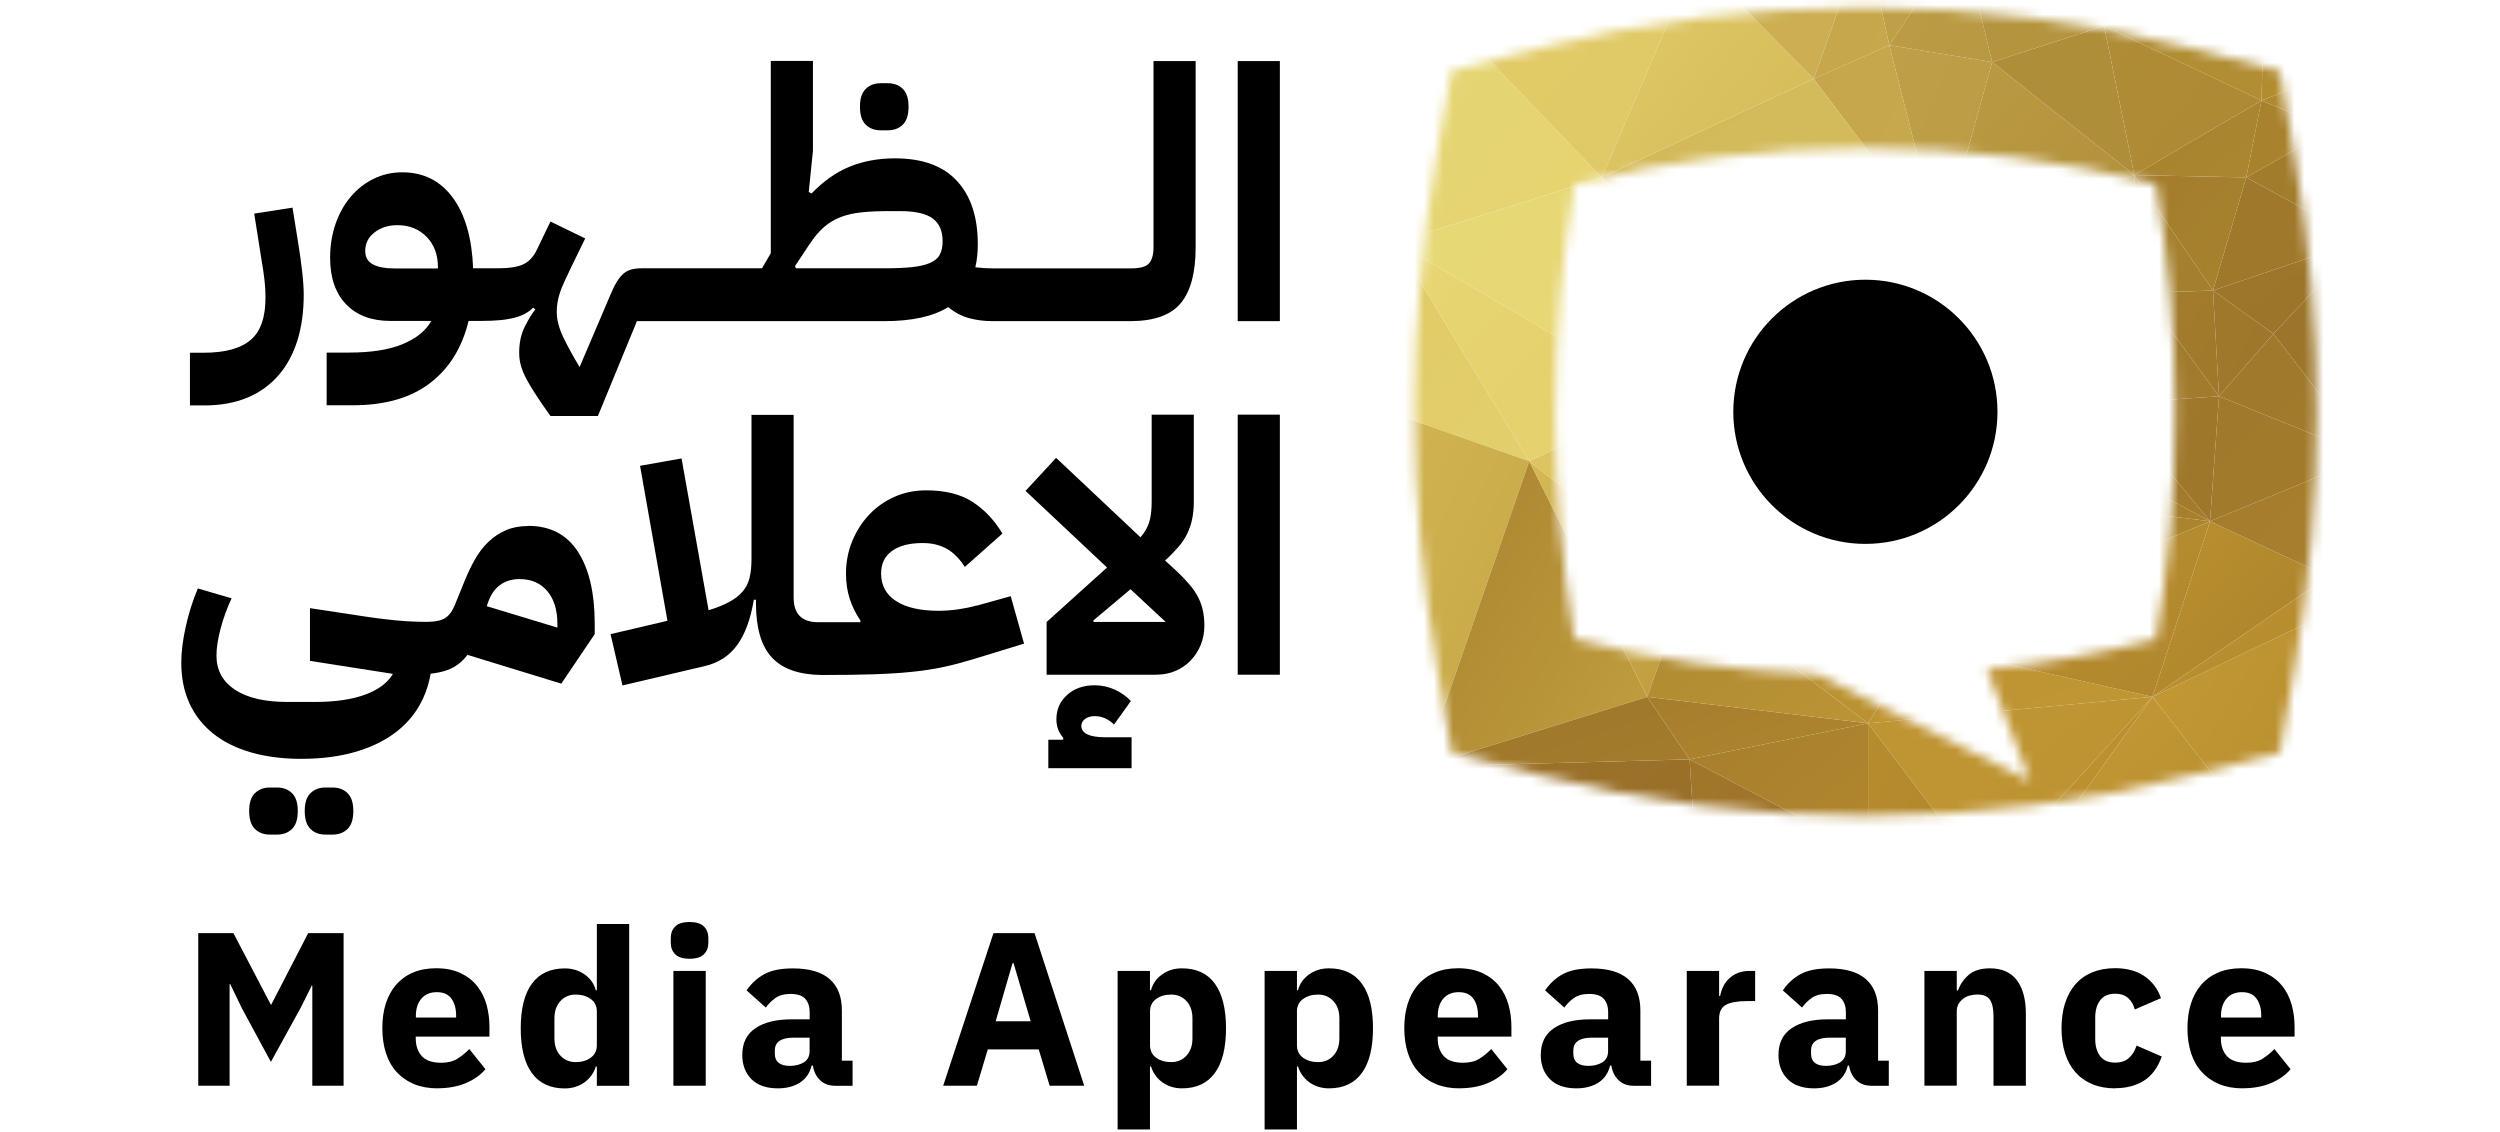 <svg width="190" height="86" viewBox="0 0 221 117" fill="none" xmlns="http://www.w3.org/2000/svg">
<path d="M6.807 41.127C8.09 40.591 9.168 39.821 10.041 38.816C10.914 37.811 11.567 36.608 12.007 35.2C12.44 33.792 12.66 32.222 12.66 30.476C12.66 29.846 12.608 29.039 12.498 28.063C12.388 27.08 12.234 26.009 12.044 24.851L11.501 21.469L7.54 22.085L8.303 26.919C8.428 27.623 8.523 28.283 8.596 28.899C8.67 29.515 8.706 30.102 8.706 30.66C8.728 32.743 8.229 34.232 7.195 35.127C6.168 36.022 4.547 36.469 2.347 36.469H0.895V41.919H2.384C4.056 41.919 5.53 41.655 6.814 41.119L6.807 41.127Z" fill="black"/>
<path d="M49.539 33.205H72.681C75.541 33.205 77.742 32.721 79.297 31.753C79.971 32.31 80.698 32.691 81.46 32.897C82.223 33.102 83.03 33.205 83.874 33.205H98.228C100.648 33.183 102.365 32.552 103.369 31.312C104.374 30.08 104.88 28.166 104.88 25.569V6.315H100.523V25.569C100.523 26.317 100.369 26.875 100.069 27.22C99.768 27.572 99.152 27.748 98.235 27.748H83.881C83.301 27.748 82.707 27.711 82.099 27.638C82.267 26.963 82.355 26.163 82.355 25.239C82.355 22.452 81.644 20.281 80.213 18.719C78.783 17.156 76.641 16.372 73.781 16.372C72.087 16.372 70.531 16.657 69.13 17.222C67.722 17.794 66.402 18.719 65.17 20.002L64.876 19.855L65.309 15.601V6.301H60.952V26.178L60.043 27.74H47.617C47.207 27.74 46.84 27.784 46.525 27.865C46.209 27.953 45.931 28.1 45.688 28.32C45.446 28.54 45.219 28.826 44.999 29.193C44.779 29.559 44.566 30.007 44.346 30.535L41.185 37.95C40.481 36.784 39.916 35.743 39.476 34.826C39.043 33.902 38.823 33.058 38.823 32.281C38.823 31.914 38.845 31.584 38.897 31.283C38.948 30.982 39.021 30.66 39.131 30.322C39.241 29.985 39.388 29.604 39.586 29.178C39.777 28.753 40.019 28.239 40.312 27.63L41.764 24.652L38.17 22.907L36.755 25.848C36.417 26.552 35.955 27.044 35.376 27.322C34.796 27.601 33.923 27.74 32.757 27.74H30.175C30.051 24.616 29.354 22.181 28.07 20.435C26.787 18.689 25.041 17.816 22.841 17.816C21.777 17.816 20.787 18.044 19.877 18.491C18.968 18.939 18.183 19.555 17.515 20.347C16.848 21.132 16.327 22.071 15.953 23.142C15.579 24.22 15.388 25.386 15.388 26.648C15.388 28.709 15.938 30.315 17.039 31.459C18.139 32.611 19.672 33.183 21.638 33.183H25.855C25.276 34.202 24.285 35.002 22.892 35.581C21.498 36.161 19.65 36.454 17.354 36.454H15.029V41.904H17.721C21.036 41.904 23.699 41.148 25.694 39.63C27.689 38.119 29.031 35.963 29.706 33.183H30.938C31.76 33.183 32.464 33.154 33.043 33.095C33.623 33.036 34.129 32.941 34.554 32.823C34.98 32.706 35.332 32.559 35.625 32.391C35.919 32.222 36.168 32.024 36.388 31.811L36.608 31.995C36.271 32.405 35.904 32.999 35.515 33.777C35.126 34.554 34.936 35.449 34.936 36.469C34.936 36.953 35.002 37.422 35.134 37.87C35.266 38.317 35.471 38.794 35.75 39.307C36.029 39.813 36.366 40.371 36.769 40.98C37.165 41.581 37.635 42.263 38.17 43.011H43.077L47.111 33.205H49.547H49.539ZM65.016 25.173C65.478 24.469 65.962 23.904 66.468 23.464C66.974 23.032 67.546 22.687 68.177 22.445C68.808 22.203 69.534 22.041 70.355 21.953C71.177 21.865 72.138 21.829 73.223 21.829H74.316C75.893 21.829 77.015 22.085 77.698 22.591C78.372 23.098 78.717 23.875 78.717 24.916C78.717 25.496 78.622 25.973 78.424 26.332C78.233 26.699 77.896 26.978 77.426 27.183C76.957 27.388 76.333 27.535 75.57 27.616C74.808 27.704 73.847 27.74 72.681 27.74H63.563L63.453 27.52L65.016 25.159V25.173ZM26.537 27.755H21.997C21.073 27.755 20.347 27.616 19.819 27.337C19.283 27.058 19.019 26.589 19.019 25.936C19.019 25.159 19.342 24.528 19.98 24.029C20.618 23.53 21.418 23.281 22.357 23.281C23.567 23.281 24.564 23.684 25.356 24.476C26.141 25.276 26.537 26.332 26.537 27.638V27.748V27.755Z" fill="black"/>
<path d="M72.321 13.474H73.047C73.678 13.474 74.192 13.284 74.595 12.895C74.991 12.506 75.197 11.89 75.197 11.039C75.197 10.188 74.998 9.572 74.595 9.183C74.192 8.795 73.678 8.604 73.047 8.604H72.321C71.69 8.604 71.177 8.795 70.774 9.183C70.377 9.572 70.172 10.188 70.172 11.039C70.172 11.89 70.37 12.506 70.774 12.895C71.17 13.284 71.69 13.474 72.321 13.474Z" fill="black"/>
<path d="M113.587 6.315H109.23V33.205H113.587V6.315Z" fill="black"/>
<path d="M9.895 81.424H9.168C8.538 81.424 8.024 81.615 7.621 82.003C7.217 82.392 7.019 83.008 7.019 83.859C7.019 84.71 7.217 85.326 7.621 85.715C8.017 86.103 8.538 86.294 9.168 86.294H9.895C10.525 86.294 11.039 86.103 11.442 85.715C11.846 85.326 12.044 84.71 12.044 83.859C12.044 83.008 11.846 82.392 11.442 82.003C11.046 81.615 10.525 81.424 9.895 81.424Z" fill="black"/>
<path d="M15.638 81.424H14.912C14.281 81.424 13.767 81.615 13.364 82.003C12.961 82.392 12.763 83.008 12.763 83.859C12.763 84.71 12.961 85.326 13.364 85.715C13.76 86.103 14.281 86.294 14.912 86.294H15.638C16.269 86.294 16.782 86.103 17.186 85.715C17.589 85.326 17.787 84.71 17.787 83.859C17.787 83.008 17.589 82.392 17.186 82.003C16.789 81.615 16.269 81.424 15.638 81.424Z" fill="black"/>
<path d="M35.874 54.388C35.002 54.388 34.231 54.534 33.564 54.821C32.897 55.114 32.295 55.51 31.767 56.016C31.232 56.522 30.777 57.116 30.388 57.798C29.999 58.473 29.647 59.207 29.332 59.977L28.312 62.485C28.048 63.16 27.704 63.637 27.293 63.901C26.882 64.165 26.229 64.297 25.334 64.297C24.85 64.297 24.344 64.282 23.823 64.26C23.303 64.238 22.731 64.194 22.114 64.136C21.498 64.077 20.823 63.996 20.097 63.901C19.371 63.806 18.55 63.681 17.625 63.534L13.305 62.881V68.331L21.88 69.674C21.344 70.59 20.398 71.309 19.026 71.815C17.655 72.321 15.931 72.578 13.848 72.578H10.944C8.64 72.578 6.851 72.16 5.567 71.324C4.284 70.488 3.638 69.307 3.638 67.781C3.638 67.004 3.777 66.087 4.056 65.023C4.335 63.96 4.716 62.903 5.2 61.862L1.709 60.842C1.174 62.126 0.755 63.453 0.455 64.818C0.154 66.189 0 67.414 0 68.507C0 70.084 0.279 71.478 0.836 72.703C1.394 73.928 2.208 74.969 3.271 75.827C4.335 76.686 5.64 77.338 7.181 77.786C8.721 78.233 10.459 78.461 12.396 78.461C14.53 78.461 16.43 78.211 18.102 77.712C19.775 77.214 21.19 76.502 22.357 75.571C23.523 74.639 24.41 73.502 25.026 72.153C25.378 71.382 25.628 70.546 25.782 69.659C26.435 69.585 27.014 69.461 27.498 69.285C28.334 68.984 29.031 68.456 29.589 67.708L39.293 70.686L42.747 65.566V64.51C42.747 61.334 42.175 58.855 41.024 57.065C39.872 55.275 38.156 54.373 35.882 54.373L35.874 54.388ZM38.889 64.891L31.584 62.676L31.657 62.456C31.95 61.561 32.376 60.908 32.948 60.49C33.52 60.08 34.188 59.874 34.965 59.874C36.175 59.874 37.136 60.285 37.833 61.106C38.537 61.928 38.889 63.065 38.889 64.524V64.891Z" fill="black"/>
<path d="M82.238 62.603C81.659 62.772 81.013 62.904 80.309 63.007C79.605 63.102 78.937 63.153 78.314 63.153C76.421 63.153 74.962 62.823 73.92 62.156C72.879 61.488 72.358 60.542 72.358 59.303C72.358 58.283 72.732 57.505 73.487 56.963C74.236 56.42 75.292 56.148 76.649 56.148C77.617 56.148 78.453 56.347 79.157 56.75C79.862 57.146 80.478 57.777 81.013 58.62L84.9 55.166C84.079 53.787 83.045 52.694 81.812 51.894C80.58 51.095 78.981 50.699 77.016 50.699C75.827 50.699 74.734 50.926 73.73 51.374C72.725 51.821 71.852 52.437 71.111 53.229C70.37 54.014 69.791 54.931 69.365 55.972C68.94 57.014 68.727 58.129 68.727 59.317C68.727 60.241 68.852 61.099 69.109 61.899C69.365 62.699 69.732 63.447 70.216 64.151V64.334H65.859C64.165 64.334 63.314 63.483 63.314 61.789V42.895H58.957V57.828C58.957 58.554 58.891 59.193 58.759 59.735C58.627 60.278 58.392 60.755 58.048 61.151C57.71 61.554 57.256 61.906 56.684 62.222C56.111 62.537 55.392 62.831 54.52 63.095L51.725 47.398L47.434 48.161L50.266 64.188L44.383 65.566L45.615 70.87L54.116 68.874C55.547 68.537 56.669 67.811 57.476 66.696C58.29 65.581 58.862 64.019 59.199 62.009H59.419V62.376C59.419 64.921 59.962 66.784 61.055 67.972C62.148 69.16 63.864 69.762 66.211 69.791C68.294 69.791 70.084 69.769 71.588 69.718C73.091 69.667 74.419 69.586 75.585 69.461C76.751 69.344 77.815 69.175 78.783 68.97C79.751 68.764 80.756 68.5 81.798 68.185L87.138 66.549L85.759 61.642L82.238 62.625V62.603Z" fill="black"/>
<path d="M105.166 61.803C104.946 61.37 104.66 60.93 104.293 60.498C103.927 60.065 103.494 59.603 102.988 59.119L101.719 57.952C102.254 57.468 102.709 56.999 103.098 56.551C103.487 56.104 103.795 55.635 104.022 55.151C104.249 54.666 104.426 54.16 104.528 53.625C104.638 53.09 104.69 52.51 104.69 51.879V42.872H100.333V51.879C100.333 52.774 100.245 53.493 100.061 54.043C99.878 54.586 99.585 55.092 99.174 55.554L90.453 47.339L87.291 50.757L95.719 58.679L89.47 64.312V69.761H100.773C101.499 69.761 102.166 69.637 102.768 69.38C103.377 69.123 103.897 68.771 104.345 68.309C104.792 67.847 105.144 67.312 105.401 66.695C105.658 66.079 105.782 65.405 105.782 64.678C105.782 64.143 105.731 63.644 105.636 63.167C105.54 62.698 105.379 62.243 105.166 61.803ZM94.333 64.304L94.296 64.158L98.147 60.923L101.778 64.304H94.333Z" fill="black"/>
<path d="M93.064 75.028C93.064 74.764 93.189 74.529 93.445 74.338C93.702 74.148 94.032 74.045 94.443 74.045C95.191 74.045 95.859 74.338 96.438 74.918L98.184 72.483C97.7 71.977 97.127 71.573 96.475 71.287C95.822 70.994 95.14 70.855 94.443 70.855C93.277 70.855 92.331 71.185 91.59 71.852C90.849 72.519 90.482 73.363 90.482 74.375C90.482 75.123 90.724 75.769 91.208 76.304L91.172 76.488H89.646V79.429H98.257V76.231H95.565C93.893 76.231 93.057 75.828 93.057 75.035L93.064 75.028Z" fill="black"/>
<path d="M113.587 42.872H109.23V69.761H113.587V42.872Z" fill="black"/>
<mask id="mask0_2013_6" style="mask-type:luminance" maskUnits="userSpaceOnUse" x="127" y="0" width="94" height="85">
<path d="M127.552 42.579C127.552 51.366 128.293 60.124 129.753 68.552L131.359 77.815L140.476 80.162C151.28 82.95 162.62 84.351 174.172 84.351C185.725 84.351 197.064 82.928 207.868 80.162L216.986 77.815L218.592 68.552C220.044 60.124 220.792 51.366 220.792 42.579C220.792 33.792 220.051 25.034 218.592 16.606L216.986 7.342L207.868 4.995C197.006 2.208 185.695 0.778 174.143 0.778C162.591 0.778 151.251 2.201 140.447 4.966L131.33 7.313L129.723 16.577C128.271 25.005 127.523 33.763 127.523 42.55L127.552 42.579ZM142.097 42.579C142.097 34.591 142.75 26.699 144.085 19.064C153.701 16.57 163.794 15.323 174.128 15.323C184.463 15.323 194.556 16.57 204.172 19.064C205.477 26.692 206.159 34.591 206.159 42.579C206.159 50.566 205.507 58.459 204.172 66.094C198.502 67.547 192.656 68.588 186.685 69.182L191.167 80.757L169.17 69.71C160.559 69.38 152.131 68.17 144.056 66.058C142.75 58.429 142.068 50.53 142.068 42.542L142.097 42.572V42.579Z" fill="white"/>
</mask>
<g mask="url(#mask0_2013_6)">
<path d="M203.812 72.05L219.457 92.184L227.276 60.857L203.812 72.05Z" fill="url(#paint0_linear_2013_6)"/>
<path d="M174.407 74.786L186.612 90.945L203.812 72.05L174.407 74.786Z" fill="url(#paint1_linear_2013_6)"/>
<path d="M186.612 90.945L189.737 91.686L203.812 72.05L186.612 90.945Z" fill="url(#paint2_linear_2013_6)"/>
<path d="M189.737 91.686L219.457 92.184L203.812 72.05L189.737 91.686Z" fill="url(#paint3_linear_2013_6)"/>
<path d="M155.953 78.512L174.407 88.209V74.786L155.953 78.512Z" fill="url(#paint4_linear_2013_6)"/>
<path d="M174.407 88.209L186.612 90.945L174.407 74.786V88.209Z" fill="url(#paint5_linear_2013_6)"/>
<path d="M125.609 25.064L115.288 39.234L139.376 47.684L125.609 25.064Z" fill="url(#paint6_linear_2013_6)"/>
<path d="M219.457 92.184L248.775 74.06V72.174L227.276 60.857L219.457 92.184Z" fill="url(#paint7_linear_2013_6)"/>
<path d="M219.457 92.184L239.936 96.835H248.775V74.06L219.457 92.184Z" fill="url(#paint8_linear_2013_6)"/>
<path d="M155.953 78.512L157.089 96.835H160.192L174.407 88.209L155.953 78.512Z" fill="url(#paint9_linear_2013_6)"/>
<path d="M128.425 79.26L154.515 96.835H157.089L155.953 78.512L128.425 79.26Z" fill="url(#paint10_linear_2013_6)"/>
<path d="M96.915 47.838V77.045L128.425 79.26L96.915 47.838Z" fill="url(#paint11_linear_2013_6)"/>
<path d="M115.288 39.234L96.915 45.616V47.838L128.425 79.26L115.288 39.234Z" fill="url(#paint12_linear_2013_6)"/>
<path d="M96.915 77.045V87.358L128.425 79.26L96.915 77.045Z" fill="url(#paint13_linear_2013_6)"/>
<path d="M96.915 87.358V87.651L116.176 96.835H118.985L128.425 79.26L96.915 87.358Z" fill="url(#paint14_linear_2013_6)"/>
<path d="M115.288 39.234L128.425 79.26L139.376 47.684L115.288 39.234Z" fill="url(#paint15_linear_2013_6)"/>
<path d="M118.985 96.835H154.515L128.425 79.26L118.985 96.835Z" fill="url(#paint16_linear_2013_6)"/>
<path d="M213.509 -6.264L205.067 -10.239L198.81 2.685L213.509 -6.264Z" fill="url(#paint17_linear_2013_6)"/>
<path d="M215.387 -0.792L213.509 -6.264L198.81 2.685L215.387 -0.792Z" fill="url(#paint18_linear_2013_6)"/>
<path d="M215.079 10.394L215.387 -0.792L198.81 2.685L215.079 10.394Z" fill="url(#paint19_linear_2013_6)"/>
<path d="M215.079 10.394L231.032 4.181L215.387 -0.792L215.079 10.394Z" fill="url(#paint20_linear_2013_6)"/>
<path d="M231.032 4.181L232.902 -4.525L215.387 -0.792L231.032 4.181Z" fill="url(#paint21_linear_2013_6)"/>
<path d="M222.267 13.379L215.078 10.394L213.509 18.345L222.267 13.379Z" fill="url(#paint22_linear_2013_6)"/>
<path d="M222.267 13.379L231.032 4.181L215.079 10.394L222.267 13.379Z" fill="url(#paint23_linear_2013_6)"/>
<path d="M201.935 18.102L215.079 10.393L198.81 2.685L201.935 18.102Z" fill="url(#paint24_linear_2013_6)"/>
<path d="M213.509 18.345L201.935 18.102L210.069 30.036L213.509 18.345Z" fill="url(#paint25_linear_2013_6)"/>
<path d="M213.509 18.345L215.079 10.394L201.935 18.102L213.509 18.345Z" fill="url(#paint26_linear_2013_6)"/>
<path d="M201.934 18.102L181.918 25.555L202.873 30.278L201.934 18.102Z" fill="url(#paint27_linear_2013_6)"/>
<path d="M210.069 30.036L201.935 18.102L202.873 30.278L210.069 30.036Z" fill="url(#paint28_linear_2013_6)"/>
<path d="M209.761 53.897L203.812 72.05L221.958 59.618L209.761 53.897Z" fill="url(#paint29_linear_2013_6)"/>
<path d="M203.812 72.05L227.276 60.857L221.958 59.618L203.812 72.05Z" fill="url(#paint30_linear_2013_6)"/>
<path d="M221.959 59.618L226.022 47.185L209.761 53.896L221.959 59.618Z" fill="url(#paint31_linear_2013_6)"/>
<path d="M210.069 30.036L225.399 24.814L213.509 18.345L210.069 30.036Z" fill="url(#paint32_linear_2013_6)"/>
<path d="M225.399 24.814L222.267 13.379L213.509 18.345L225.399 24.814Z" fill="url(#paint33_linear_2013_6)"/>
<path d="M216.325 34.511L225.399 24.814L210.069 30.036L216.325 34.511Z" fill="url(#paint34_linear_2013_6)"/>
<path d="M216.325 34.511L226.022 47.185L225.399 24.814L216.325 34.511Z" fill="url(#paint35_linear_2013_6)"/>
<path d="M199.749 41.721L210.692 40.972L202.873 30.278L199.749 41.721Z" fill="url(#paint36_linear_2013_6)"/>
<path d="M209.761 53.897L210.692 40.973L199.749 41.721L209.761 53.897Z" fill="url(#paint37_linear_2013_6)"/>
<path d="M202.873 30.278L210.692 40.972L210.069 30.036L202.873 30.278Z" fill="url(#paint38_linear_2013_6)"/>
<path d="M209.761 53.897L226.022 47.185L210.692 40.973L209.761 53.897Z" fill="url(#paint39_linear_2013_6)"/>
<path d="M210.692 40.972L216.325 34.51L210.069 30.036L210.692 40.972Z" fill="url(#paint40_linear_2013_6)"/>
<path d="M210.692 40.973L226.022 47.185L216.326 34.511L210.692 40.973Z" fill="url(#paint41_linear_2013_6)"/>
<path d="M188.482 42.462L209.761 53.897L199.749 41.721L188.482 42.462Z" fill="url(#paint42_linear_2013_6)"/>
<path d="M179.417 50.17L209.761 53.896L188.482 42.461L179.417 50.17Z" fill="url(#paint43_linear_2013_6)"/>
<path d="M188.483 42.462L175.346 38.985L179.417 50.17L188.483 42.462Z" fill="url(#paint44_linear_2013_6)"/>
<path d="M181.918 25.555L175.346 38.985L188.483 34.511L181.918 25.555Z" fill="url(#paint45_linear_2013_6)"/>
<path d="M188.483 34.511L175.346 38.985L188.483 42.462V34.511Z" fill="url(#paint46_linear_2013_6)"/>
<path d="M202.873 30.278L181.918 25.555L188.482 34.511L202.873 30.278Z" fill="url(#paint47_linear_2013_6)"/>
<path d="M188.482 42.462L199.749 41.721L188.482 34.511V42.462Z" fill="url(#paint48_linear_2013_6)"/>
<path d="M199.749 41.721L202.873 30.278L188.482 34.511L199.749 41.721Z" fill="url(#paint49_linear_2013_6)"/>
<path d="M187.235 6.418L181.918 25.555L201.934 18.103L187.235 6.418Z" fill="url(#paint50_linear_2013_6)"/>
<path d="M198.81 2.685L187.236 6.418L201.935 18.102L198.81 2.685Z" fill="url(#paint51_linear_2013_6)"/>
<path d="M176.6 4.672L181.918 25.555L187.236 6.418L176.6 4.672Z" fill="url(#paint52_linear_2013_6)"/>
<path d="M184.104 -6.513L174.099 -6.762L176.6 4.673L184.104 -6.513Z" fill="url(#paint53_linear_2013_6)"/>
<path d="M187.236 6.418L184.104 -6.513L176.6 4.672L187.236 6.418Z" fill="url(#paint54_linear_2013_6)"/>
<path d="M198.81 2.685L184.104 -6.513L187.236 6.418L198.81 2.685Z" fill="url(#paint55_linear_2013_6)"/>
<path d="M205.066 -10.239L184.104 -6.513L198.81 2.685L205.066 -10.239Z" fill="url(#paint56_linear_2013_6)"/>
<path d="M174.099 -6.762L168.781 8.157L176.6 4.673L174.099 -6.762Z" fill="url(#paint57_linear_2013_6)"/>
<path d="M176.6 4.672L168.781 8.156L181.918 25.555L176.6 4.672Z" fill="url(#paint58_linear_2013_6)"/>
<path d="M168.781 8.157L146.879 18.345L181.918 25.555L168.781 8.157Z" fill="url(#paint59_linear_2013_6)"/>
<path d="M181.918 25.555L146.879 18.345L175.346 38.985L181.918 25.555Z" fill="url(#paint60_linear_2013_6)"/>
<path d="M132.804 3.682L125.608 25.063L146.879 18.344L132.804 3.682Z" fill="url(#paint61_linear_2013_6)"/>
<path d="M128.425 -5.765L119.975 6.91L132.804 3.683L128.425 -5.765Z" fill="url(#paint62_linear_2013_6)"/>
<path d="M132.804 3.682L119.975 6.909L125.609 25.063L132.804 3.682Z" fill="url(#paint63_linear_2013_6)"/>
<path d="M116.535 -15.212L119.975 6.91L128.425 -5.765L116.535 -15.212Z" fill="url(#paint64_linear_2013_6)"/>
<path d="M175.346 38.985L146.879 18.345L153.136 41.222L175.346 38.985Z" fill="url(#paint65_linear_2013_6)"/>
<path d="M175.346 38.985L153.136 41.222L179.417 50.17L175.346 38.985Z" fill="url(#paint66_linear_2013_6)"/>
<path d="M125.608 25.064L139.376 47.684L153.136 41.222L125.608 25.064Z" fill="url(#paint67_linear_2013_6)"/>
<path d="M146.879 18.345L125.608 25.063L153.136 41.222L146.879 18.345Z" fill="url(#paint68_linear_2013_6)"/>
<path d="M139.376 47.684L128.425 79.26L151.574 72.05L139.376 47.684Z" fill="url(#paint69_linear_2013_6)"/>
<path d="M128.425 79.26L155.953 78.512L151.574 72.05L128.425 79.26Z" fill="url(#paint70_linear_2013_6)"/>
<path d="M151.574 72.05L155.953 78.512L174.407 74.786L151.574 72.05Z" fill="url(#paint71_linear_2013_6)"/>
<path d="M139.376 47.684L151.574 72.05L155.637 60.615L139.376 47.684Z" fill="url(#paint72_linear_2013_6)"/>
<path d="M153.136 41.222L139.376 47.684L155.637 60.615L153.136 41.222Z" fill="url(#paint73_linear_2013_6)"/>
<path d="M151.574 72.05L174.407 74.786L155.637 60.615L151.574 72.05Z" fill="url(#paint74_linear_2013_6)"/>
<path d="M153.136 41.222L155.637 60.615L179.417 50.17L153.136 41.222Z" fill="url(#paint75_linear_2013_6)"/>
<path d="M155.637 60.615L174.407 74.786L179.417 66.578L155.637 60.615Z" fill="url(#paint76_linear_2013_6)"/>
<path d="M155.637 60.615L179.417 66.578V50.17L155.637 60.615Z" fill="url(#paint77_linear_2013_6)"/>
<path d="M174.407 74.786L203.812 72.05L179.417 66.578L174.407 74.786Z" fill="url(#paint78_linear_2013_6)"/>
<path d="M179.417 66.578L209.761 53.897L179.417 50.17V66.578Z" fill="url(#paint79_linear_2013_6)"/>
<path d="M179.417 66.578L203.812 72.05L209.761 53.897L179.417 66.578Z" fill="url(#paint80_linear_2013_6)"/>
<path d="M156.576 -4.276L128.425 -5.765L132.804 3.683L156.576 -4.276Z" fill="url(#paint81_linear_2013_6)"/>
<path d="M146.879 18.345L156.576 -4.276L132.804 3.682L146.879 18.345Z" fill="url(#paint82_linear_2013_6)"/>
<path d="M168.781 8.157L156.576 -4.276L146.879 18.345L168.781 8.157Z" fill="url(#paint83_linear_2013_6)"/>
<path d="M174.099 -6.762L156.576 -4.276L168.781 8.157L174.099 -6.762Z" fill="url(#paint84_linear_2013_6)"/>
</g>
<path d="M174.128 56.236C181.671 56.236 187.786 50.122 187.786 42.579C187.786 35.036 181.671 28.921 174.128 28.921C166.586 28.921 160.471 35.036 160.471 42.579C160.471 50.122 166.586 56.236 174.128 56.236Z" fill="black"/>
<path d="M13.555 101.91H13.489L12.337 104.213L9.264 109.795L6.257 104.235L5.061 101.749H4.995V112.26H1.753V96.482H5.391L9.257 103.876H9.301L13.122 96.482H16.782V112.26H13.547V101.903L13.555 101.91Z" fill="black"/>
<path d="M26.486 112.531C25.584 112.531 24.777 112.384 24.065 112.091C23.354 111.798 22.76 111.38 22.268 110.844C21.777 110.309 21.41 109.656 21.161 108.886C20.912 108.116 20.787 107.257 20.787 106.311C20.787 105.365 20.904 104.529 21.146 103.766C21.388 103.003 21.748 102.35 22.217 101.808C22.694 101.265 23.273 100.847 23.97 100.553C24.66 100.26 25.452 100.113 26.347 100.113C27.329 100.113 28.166 100.282 28.87 100.612C29.574 100.942 30.146 101.39 30.586 101.947C31.034 102.504 31.356 103.15 31.562 103.883C31.767 104.617 31.862 105.38 31.862 106.179V107.177H24.241V107.353C24.241 108.13 24.454 108.746 24.872 109.201C25.29 109.656 25.958 109.883 26.86 109.883C27.557 109.883 28.122 109.744 28.554 109.465C28.994 109.186 29.398 108.856 29.779 108.468L31.452 110.551C30.924 111.167 30.234 111.651 29.383 112.003C28.532 112.355 27.564 112.524 26.479 112.524L26.486 112.531ZM26.42 102.585C25.745 102.585 25.21 102.805 24.828 103.253C24.447 103.7 24.256 104.287 24.256 105.028V105.211H28.415V105.006C28.415 104.279 28.254 103.7 27.931 103.253C27.608 102.805 27.102 102.585 26.427 102.585H26.42Z" fill="black"/>
<path d="M42.967 110.272H42.857C42.769 110.588 42.623 110.888 42.425 111.167C42.226 111.446 41.992 111.688 41.713 111.893C41.434 112.099 41.119 112.253 40.76 112.37C40.407 112.48 40.041 112.539 39.667 112.539C38.156 112.539 37.019 112.011 36.248 110.947C35.478 109.884 35.097 108.343 35.097 106.326C35.097 104.309 35.478 102.769 36.248 101.713C37.019 100.656 38.156 100.128 39.667 100.128C40.437 100.128 41.119 100.341 41.713 100.759C42.307 101.184 42.688 101.727 42.857 102.387H42.967V95.537H46.312V112.267H42.967V110.28V110.272ZM40.774 109.817C41.405 109.817 41.933 109.663 42.344 109.355C42.762 109.047 42.967 108.622 42.967 108.079V104.573C42.967 104.03 42.762 103.605 42.344 103.297C41.926 102.989 41.405 102.835 40.774 102.835C40.143 102.835 39.615 103.055 39.205 103.502C38.786 103.95 38.581 104.544 38.581 105.299V107.353C38.581 108.108 38.786 108.71 39.205 109.15C39.623 109.597 40.143 109.817 40.774 109.817Z" fill="black"/>
<path d="M52.554 99.13C51.872 99.13 51.38 98.977 51.072 98.668C50.764 98.36 50.61 97.964 50.61 97.48V96.981C50.61 96.497 50.764 96.101 51.072 95.793C51.38 95.485 51.872 95.331 52.554 95.331C53.236 95.331 53.727 95.485 54.036 95.793C54.344 96.101 54.498 96.497 54.498 96.981V97.48C54.498 97.964 54.344 98.36 54.036 98.668C53.727 98.977 53.236 99.13 52.554 99.13ZM50.882 100.392H54.226V112.26H50.882V100.392Z" fill="black"/>
<path d="M67.561 112.26C66.96 112.26 66.453 112.069 66.057 111.695C65.661 111.321 65.404 110.815 65.302 110.177H65.17C64.987 110.947 64.59 111.526 63.974 111.93C63.358 112.326 62.595 112.531 61.693 112.531C60.505 112.531 59.588 112.216 58.957 111.585C58.327 110.954 58.004 110.118 58.004 109.084C58.004 107.837 58.459 106.913 59.375 106.304C60.285 105.695 61.524 105.394 63.094 105.394H64.972V104.646C64.972 104.074 64.818 103.619 64.517 103.275C64.216 102.937 63.71 102.768 62.999 102.768C62.339 102.768 61.81 102.915 61.414 103.201C61.026 103.487 60.696 103.81 60.439 104.177L58.451 102.402C58.935 101.69 59.537 101.133 60.27 100.729C61.004 100.326 61.994 100.128 63.241 100.128C64.928 100.128 66.197 100.495 67.04 101.235C67.884 101.976 68.302 103.055 68.302 104.47V109.671H69.409V112.267H67.554L67.561 112.26ZM62.925 110.206C63.483 110.206 63.96 110.089 64.363 109.847C64.759 109.605 64.965 109.216 64.965 108.68V107.287H63.336C62.023 107.287 61.37 107.727 61.37 108.614V108.952C61.37 109.384 61.51 109.7 61.781 109.905C62.053 110.111 62.434 110.206 62.933 110.206H62.925Z" fill="black"/>
<path d="M89.785 112.26L88.656 108.504H83.389L82.26 112.26H78.776L83.976 96.482H88.223L93.358 112.26H89.785ZM86.052 99.6H85.942L84.204 105.592H87.82L86.059 99.6H86.052Z" fill="black"/>
<path d="M96.812 100.392H100.157V102.38H100.267C100.436 101.72 100.817 101.177 101.411 100.751C102.005 100.326 102.687 100.121 103.458 100.121C104.961 100.121 106.105 100.649 106.868 101.705C107.631 102.761 108.02 104.294 108.02 106.319C108.02 108.343 107.638 109.876 106.868 110.939C106.098 112.003 104.961 112.531 103.458 112.531C103.061 112.531 102.695 112.472 102.35 112.362C102.005 112.252 101.69 112.091 101.411 111.886C101.132 111.68 100.898 111.438 100.7 111.159C100.502 110.881 100.362 110.58 100.267 110.265H100.157V116.778H96.812V100.385V100.392ZM102.357 109.817C102.988 109.817 103.516 109.597 103.927 109.15C104.345 108.702 104.55 108.108 104.55 107.353V105.299C104.55 104.543 104.345 103.949 103.927 103.502C103.509 103.055 102.988 102.834 102.357 102.834C101.727 102.834 101.198 102.989 100.788 103.297C100.37 103.605 100.164 104.03 100.164 104.573V108.079C100.164 108.622 100.37 109.047 100.788 109.355C101.206 109.663 101.727 109.817 102.357 109.817Z" fill="black"/>
<path d="M112.01 100.392H115.355V102.38H115.465C115.633 101.72 116.015 101.177 116.609 100.751C117.203 100.326 117.885 100.121 118.655 100.121C120.159 100.121 121.303 100.649 122.066 101.705C122.836 102.761 123.217 104.294 123.217 106.319C123.217 108.343 122.836 109.876 122.066 110.939C121.296 112.003 120.159 112.531 118.655 112.531C118.259 112.531 117.892 112.472 117.548 112.362C117.203 112.252 116.888 112.091 116.609 111.886C116.33 111.68 116.095 111.438 115.897 111.159C115.699 110.881 115.56 110.58 115.465 110.265H115.355V116.778H112.01V100.385V100.392ZM117.548 109.817C118.178 109.817 118.707 109.597 119.117 109.15C119.535 108.702 119.741 108.108 119.741 107.353V105.299C119.741 104.543 119.535 103.949 119.117 103.502C118.699 103.055 118.178 102.834 117.548 102.834C116.917 102.834 116.389 102.989 115.978 103.297C115.56 103.605 115.355 104.03 115.355 104.573V108.079C115.355 108.622 115.56 109.047 115.978 109.355C116.396 109.663 116.917 109.817 117.548 109.817Z" fill="black"/>
<path d="M132.151 112.531C131.249 112.531 130.442 112.384 129.731 112.091C129.019 111.798 128.425 111.38 127.934 110.844C127.442 110.309 127.076 109.656 126.826 108.886C126.577 108.116 126.452 107.257 126.452 106.311C126.452 105.365 126.57 104.529 126.812 103.766C127.054 103.003 127.413 102.35 127.883 101.808C128.359 101.265 128.939 100.847 129.636 100.553C130.325 100.26 131.117 100.113 132.012 100.113C132.995 100.113 133.831 100.282 134.535 100.612C135.239 100.942 135.811 101.39 136.252 101.947C136.699 102.504 137.022 103.15 137.227 103.883C137.432 104.617 137.528 105.38 137.528 106.179V107.177H129.907V107.353C129.907 108.13 130.12 108.746 130.538 109.201C130.956 109.656 131.623 109.883 132.525 109.883C133.222 109.883 133.787 109.744 134.22 109.465C134.66 109.186 135.063 108.856 135.445 108.468L137.117 110.551C136.589 111.167 135.899 111.651 135.049 112.003C134.198 112.355 133.23 112.524 132.144 112.524L132.151 112.531ZM132.078 102.585C131.403 102.585 130.868 102.805 130.486 103.253C130.105 103.7 129.914 104.287 129.914 105.028V105.211H134.073V105.006C134.073 104.279 133.912 103.7 133.589 103.253C133.266 102.805 132.76 102.585 132.085 102.585H132.078Z" fill="black"/>
<path d="M150.122 112.26C149.52 112.26 149.014 112.069 148.618 111.695C148.222 111.321 147.965 110.815 147.862 110.177H147.73C147.547 110.947 147.151 111.526 146.535 111.93C145.919 112.326 145.156 112.531 144.254 112.531C143.065 112.531 142.149 112.216 141.518 111.585C140.887 110.954 140.564 110.118 140.564 109.084C140.564 107.837 141.019 106.913 141.936 106.304C142.845 105.695 144.085 105.394 145.655 105.394H147.532V104.646C147.532 104.074 147.378 103.619 147.078 103.275C146.777 102.937 146.271 102.768 145.559 102.768C144.899 102.768 144.371 102.915 143.975 103.201C143.586 103.487 143.256 103.81 142.999 104.177L141.012 102.402C141.496 101.69 142.097 101.133 142.831 100.729C143.564 100.326 144.554 100.128 145.801 100.128C147.488 100.128 148.757 100.495 149.601 101.235C150.444 101.976 150.862 103.055 150.862 104.47V109.671H151.97V112.267H150.114L150.122 112.26ZM145.486 110.206C146.043 110.206 146.52 110.089 146.924 109.847C147.32 109.605 147.525 109.216 147.525 108.68V107.287H145.897C144.584 107.287 143.931 107.727 143.931 108.614V108.952C143.931 109.384 144.07 109.7 144.342 109.905C144.613 110.111 144.994 110.206 145.493 110.206H145.486Z" fill="black"/>
<path d="M155.659 112.26V100.392H159.004V102.967H159.114C159.173 102.637 159.283 102.314 159.429 102.006C159.576 101.698 159.781 101.419 160.031 101.184C160.28 100.942 160.574 100.751 160.926 100.605C161.27 100.465 161.681 100.392 162.143 100.392H162.73V103.509H161.894C160.911 103.509 160.185 103.634 159.715 103.891C159.239 104.148 159.004 104.624 159.004 105.314V112.252H155.659V112.26Z" fill="black"/>
<path d="M174.701 112.26C174.099 112.26 173.593 112.069 173.197 111.695C172.801 111.321 172.544 110.815 172.442 110.177H172.31C172.126 110.947 171.73 111.526 171.114 111.93C170.498 112.326 169.735 112.531 168.833 112.531C167.645 112.531 166.728 112.216 166.097 111.585C165.466 110.954 165.143 110.118 165.143 109.084C165.143 107.837 165.598 106.913 166.515 106.304C167.425 105.695 168.664 105.394 170.234 105.394H172.111V104.646C172.111 104.074 171.957 103.619 171.657 103.275C171.356 102.937 170.85 102.768 170.138 102.768C169.478 102.768 168.95 102.915 168.554 103.201C168.165 103.487 167.835 103.81 167.579 104.177L165.591 102.402C166.075 101.69 166.676 101.133 167.41 100.729C168.143 100.326 169.134 100.128 170.38 100.128C172.067 100.128 173.336 100.495 174.18 101.235C175.023 101.976 175.441 103.055 175.441 104.47V109.671H176.549V112.267H174.693L174.701 112.26ZM170.065 110.206C170.622 110.206 171.099 110.089 171.503 109.847C171.899 109.605 172.104 109.216 172.104 108.68V107.287H170.476C169.163 107.287 168.51 107.727 168.51 108.614V108.952C168.51 109.384 168.649 109.7 168.921 109.905C169.192 110.111 169.574 110.206 170.072 110.206H170.065Z" fill="black"/>
<path d="M180.231 112.26V100.392H183.576V102.402H183.708C183.92 101.786 184.287 101.25 184.815 100.795C185.343 100.341 186.077 100.121 187.008 100.121C188.226 100.121 189.15 100.524 189.781 101.338C190.404 102.152 190.72 103.311 190.72 104.822V112.26H187.375V105.094C187.375 104.323 187.258 103.759 187.016 103.385C186.774 103.018 186.348 102.827 185.725 102.827C185.453 102.827 185.189 102.864 184.933 102.93C184.676 102.996 184.449 103.106 184.243 103.26C184.038 103.414 183.876 103.597 183.759 103.81C183.634 104.03 183.576 104.279 183.576 104.565V112.252H180.231V112.26Z" fill="black"/>
<path d="M199.947 112.531C199.059 112.531 198.267 112.384 197.57 112.091C196.881 111.798 196.294 111.38 195.832 110.844C195.363 110.309 195.011 109.656 194.768 108.886C194.526 108.116 194.409 107.257 194.409 106.311C194.409 105.365 194.526 104.507 194.768 103.744C195.011 102.981 195.363 102.328 195.832 101.786C196.301 101.243 196.881 100.825 197.57 100.539C198.267 100.253 199.052 100.106 199.947 100.106C201.15 100.106 202.162 100.377 202.961 100.92C203.768 101.463 204.348 102.226 204.692 103.201L201.979 104.375C201.869 103.92 201.656 103.539 201.326 103.223C200.996 102.908 200.534 102.746 199.947 102.746C199.272 102.746 198.759 102.967 198.414 103.414C198.069 103.861 197.893 104.455 197.893 105.211V107.426C197.893 108.182 198.069 108.776 198.414 109.216C198.759 109.656 199.272 109.869 199.947 109.869C200.548 109.869 201.032 109.707 201.384 109.384C201.737 109.062 202.001 108.636 202.169 108.108L204.766 109.238C204.377 110.367 203.768 111.196 202.947 111.724C202.125 112.252 201.128 112.516 199.947 112.516V112.531Z" fill="black"/>
<path d="M213.127 112.531C212.225 112.531 211.418 112.384 210.707 112.091C209.995 111.798 209.401 111.38 208.91 110.844C208.419 110.309 208.052 109.656 207.802 108.886C207.553 108.116 207.428 107.257 207.428 106.311C207.428 105.365 207.546 104.529 207.788 103.766C208.03 103.003 208.389 102.35 208.859 101.808C209.335 101.265 209.915 100.847 210.612 100.553C211.301 100.26 212.093 100.113 212.988 100.113C213.971 100.113 214.807 100.282 215.511 100.612C216.215 100.942 216.788 101.39 217.228 101.947C217.675 102.504 217.998 103.15 218.203 103.883C218.409 104.617 218.504 105.38 218.504 106.179V107.177H210.883V107.353C210.883 108.13 211.096 108.746 211.514 109.201C211.932 109.656 212.599 109.883 213.502 109.883C214.198 109.883 214.763 109.744 215.196 109.465C215.636 109.186 216.039 108.856 216.421 108.468L218.093 110.551C217.565 111.167 216.876 111.651 216.025 112.003C215.174 112.355 214.206 112.524 213.12 112.524L213.127 112.531ZM213.061 102.585C212.387 102.585 211.851 102.805 211.47 103.253C211.088 103.7 210.898 104.287 210.898 105.028V105.211H215.057V105.006C215.057 104.279 214.895 103.7 214.572 103.253C214.25 102.805 213.744 102.585 213.069 102.585H213.061Z" fill="black"/>
<defs>
<linearGradient id="paint0_linear_2013_6" x1="207.45" y1="53.5" x2="238.746" y2="71.651" gradientUnits="userSpaceOnUse">
<stop stop-color="#C49935"/>
<stop offset="1" stop-color="#B58B2D"/>
</linearGradient>
<linearGradient id="paint1_linear_2013_6" x1="178.683" y1="68.302" x2="198.851" y2="93.247" gradientUnits="userSpaceOnUse">
<stop stop-color="#BF9433"/>
<stop offset="1" stop-color="#BE9331"/>
</linearGradient>
<linearGradient id="paint2_linear_2013_6" x1="185.395" y1="67.048" x2="210.392" y2="84.451" gradientUnits="userSpaceOnUse">
<stop stop-color="#BA8F2E"/>
<stop offset="1" stop-color="#BD9130"/>
</linearGradient>
<linearGradient id="paint3_linear_2013_6" x1="188.717" y1="74.573" x2="210.423" y2="100.031" gradientUnits="userSpaceOnUse">
<stop stop-color="#C49935"/>
<stop offset="1" stop-color="#B58A2D"/>
</linearGradient>
<linearGradient id="paint4_linear_2013_6" x1="159.092" y1="71.177" x2="174.479" y2="87.989" gradientUnits="userSpaceOnUse">
<stop stop-color="#A77E2C"/>
<stop offset="1" stop-color="#B1862D"/>
</linearGradient>
<linearGradient id="paint5_linear_2013_6" x1="173.035" y1="76.906" x2="189.219" y2="86.871" gradientUnits="userSpaceOnUse">
<stop stop-color="#B78C2E"/>
<stop offset="1" stop-color="#B1862D"/>
</linearGradient>
<linearGradient id="paint6_linear_2013_6" x1="115.802" y1="26.09" x2="140.158" y2="46.699" gradientUnits="userSpaceOnUse">
<stop stop-color="#DFC965"/>
<stop offset="1" stop-color="#E3CF6C"/>
</linearGradient>
<linearGradient id="paint7_linear_2013_6" x1="218.585" y1="62.742" x2="253.605" y2="90.258" gradientUnits="userSpaceOnUse">
<stop stop-color="#B0842D"/>
<stop offset="1" stop-color="#A97E2C"/>
</linearGradient>
<linearGradient id="paint8_linear_2013_6" x1="220.037" y1="68.112" x2="251.559" y2="97.832" gradientUnits="userSpaceOnUse">
<stop stop-color="#A97C2C"/>
<stop offset="1" stop-color="#A2772B"/>
</linearGradient>
<linearGradient id="paint9_linear_2013_6" x1="155.63" y1="78.791" x2="178.249" y2="95.267" gradientUnits="userSpaceOnUse">
<stop stop-color="#A0762B"/>
<stop offset="1" stop-color="#9E732A"/>
</linearGradient>
<linearGradient id="paint10_linear_2013_6" x1="134.88" y1="72.85" x2="157.94" y2="98.37" gradientUnits="userSpaceOnUse">
<stop stop-color="#9D732A"/>
<stop offset="1" stop-color="#976D29"/>
</linearGradient>
<linearGradient id="paint11_linear_2013_6" x1="91.062" y1="51.241" x2="127.197" y2="80.041" gradientUnits="userSpaceOnUse">
<stop stop-color="#BF9534"/>
<stop offset="1" stop-color="#A7802D"/>
</linearGradient>
<linearGradient id="paint12_linear_2013_6" x1="98.837" y1="33.014" x2="140.713" y2="59.878" gradientUnits="userSpaceOnUse">
<stop stop-color="#CDA53E"/>
<stop offset="1" stop-color="#C2A040"/>
</linearGradient>
<linearGradient id="paint13_linear_2013_6" x1="97.216" y1="76.964" x2="106.109" y2="98.563" gradientUnits="userSpaceOnUse">
<stop stop-color="#A17C2C"/>
<stop offset="1" stop-color="#9B762B"/>
</linearGradient>
<linearGradient id="paint14_linear_2013_6" x1="100.956" y1="74.793" x2="121.435" y2="102.644" gradientUnits="userSpaceOnUse">
<stop stop-color="#98722B"/>
<stop offset="1" stop-color="#976F2A"/>
</linearGradient>
<linearGradient id="paint15_linear_2013_6" x1="118.626" y1="31.834" x2="152.639" y2="48.101" gradientUnits="userSpaceOnUse">
<stop stop-color="#D6BB58"/>
<stop offset="1" stop-color="#C6A645"/>
</linearGradient>
<linearGradient id="paint16_linear_2013_6" x1="114.276" y1="82.077" x2="133.873" y2="113.231" gradientUnits="userSpaceOnUse">
<stop stop-color="#946828"/>
<stop offset="1" stop-color="#976C29"/>
</linearGradient>
<linearGradient id="paint17_linear_2013_6" x1="198.927" y1="-9.755" x2="213.727" y2="3.621" gradientUnits="userSpaceOnUse">
<stop stop-color="#B09139"/>
<stop offset="1" stop-color="#B39237"/>
</linearGradient>
<linearGradient id="paint18_linear_2013_6" x1="198.905" y1="-6.704" x2="208.724" y2="7.751" gradientUnits="userSpaceOnUse">
<stop stop-color="#B19038"/>
<stop offset="1" stop-color="#B49136"/>
</linearGradient>
<linearGradient id="paint19_linear_2013_6" x1="201.627" y1="-3.587" x2="214.329" y2="11.374" gradientUnits="userSpaceOnUse">
<stop stop-color="#AF8F36"/>
<stop offset="1" stop-color="#B18D33"/>
</linearGradient>
<linearGradient id="paint20_linear_2013_6" x1="214.638" y1="-0.286" x2="227.738" y2="14.561" gradientUnits="userSpaceOnUse">
<stop stop-color="#B08B30"/>
<stop offset="1" stop-color="#B48F30"/>
</linearGradient>
<linearGradient id="paint21_linear_2013_6" x1="217.829" y1="-6.652" x2="226.829" y2="7.747" gradientUnits="userSpaceOnUse">
<stop stop-color="#B69332"/>
<stop offset="1" stop-color="#B89331"/>
</linearGradient>
<linearGradient id="paint22_linear_2013_6" x1="213.355" y1="10.584" x2="222.66" y2="18.727" gradientUnits="userSpaceOnUse">
<stop stop-color="#A7812D"/>
<stop offset="1" stop-color="#AA842E"/>
</linearGradient>
<linearGradient id="paint23_linear_2013_6" x1="216.135" y1="2.377" x2="226.196" y2="16.245" gradientUnits="userSpaceOnUse">
<stop stop-color="#AE8930"/>
<stop offset="1" stop-color="#B0882E"/>
</linearGradient>
<linearGradient id="paint24_linear_2013_6" x1="198.715" y1="2.692" x2="216.627" y2="17.715" gradientUnits="userSpaceOnUse">
<stop stop-color="#AF8D36"/>
<stop offset="1" stop-color="#AC8831"/>
</linearGradient>
<linearGradient id="paint25_linear_2013_6" x1="204.568" y1="14.633" x2="217.251" y2="24.674" gradientUnits="userSpaceOnUse">
<stop stop-color="#A37C2C"/>
<stop offset="1" stop-color="#A7832E"/>
</linearGradient>
<linearGradient id="paint26_linear_2013_6" x1="201.348" y1="8.941" x2="211.14" y2="21.494" gradientUnits="userSpaceOnUse">
<stop stop-color="#A7812D"/>
<stop offset="1" stop-color="#AB8730"/>
</linearGradient>
<linearGradient id="paint27_linear_2013_6" x1="183.443" y1="15.506" x2="197.144" y2="34.239" gradientUnits="userSpaceOnUse">
<stop stop-color="#B5963E"/>
<stop offset="1" stop-color="#A98631"/>
</linearGradient>
<linearGradient id="paint28_linear_2013_6" x1="201.04" y1="19.819" x2="212.349" y2="25.82" gradientUnits="userSpaceOnUse">
<stop stop-color="#A88430"/>
<stop offset="1" stop-color="#A37E2D"/>
</linearGradient>
<linearGradient id="paint29_linear_2013_6" x1="203.959" y1="54.271" x2="224.418" y2="70.942" gradientUnits="userSpaceOnUse">
<stop stop-color="#BA902F"/>
<stop offset="1" stop-color="#AA802D"/>
</linearGradient>
<linearGradient id="paint30_linear_2013_6" x1="205.25" y1="59.596" x2="218.791" y2="79.907" gradientUnits="userSpaceOnUse">
<stop stop-color="#BD9231"/>
<stop offset="1" stop-color="#B0872E"/>
</linearGradient>
<linearGradient id="paint31_linear_2013_6" x1="211.418" y1="44.559" x2="226.091" y2="59.438" gradientUnits="userSpaceOnUse">
<stop stop-color="#A37B2C"/>
<stop offset="1" stop-color="#AA802D"/>
</linearGradient>
<linearGradient id="paint32_linear_2013_6" x1="209.24" y1="19.35" x2="222.673" y2="33.354" gradientUnits="userSpaceOnUse">
<stop stop-color="#A0782B"/>
<stop offset="1" stop-color="#9F782C"/>
</linearGradient>
<linearGradient id="paint33_linear_2013_6" x1="214.396" y1="11.619" x2="227.318" y2="22.293" gradientUnits="userSpaceOnUse">
<stop stop-color="#A37D2D"/>
<stop offset="1" stop-color="#A17A2C"/>
</linearGradient>
<linearGradient id="paint34_linear_2013_6" x1="211.756" y1="22.745" x2="222.349" y2="36.055" gradientUnits="userSpaceOnUse">
<stop stop-color="#9E772B"/>
<stop offset="1" stop-color="#9B742B"/>
</linearGradient>
<linearGradient id="paint35_linear_2013_6" x1="217.521" y1="20.09" x2="233.376" y2="25.551" gradientUnits="userSpaceOnUse">
<stop stop-color="#9A722B"/>
<stop offset="1" stop-color="#A0792C"/>
</linearGradient>
<linearGradient id="paint36_linear_2013_6" x1="198.509" y1="32.479" x2="210.779" y2="41.569" gradientUnits="userSpaceOnUse">
<stop stop-color="#A0792C"/>
<stop offset="1" stop-color="#A27B2C"/>
</linearGradient>
<linearGradient id="paint37_linear_2013_6" x1="202.36" y1="37.217" x2="215.787" y2="46.255" gradientUnits="userSpaceOnUse">
<stop stop-color="#9F782C"/>
<stop offset="1" stop-color="#9E772B"/>
</linearGradient>
<linearGradient id="paint38_linear_2013_6" x1="204.619" y1="26.875" x2="215.154" y2="32.861" gradientUnits="userSpaceOnUse">
<stop stop-color="#A37D2D"/>
<stop offset="1" stop-color="#A0782B"/>
</linearGradient>
<linearGradient id="paint39_linear_2013_6" x1="209.13" y1="41.794" x2="224.386" y2="56.669" gradientUnits="userSpaceOnUse">
<stop stop-color="#A0792C"/>
<stop offset="1" stop-color="#A37B2C"/>
</linearGradient>
<linearGradient id="paint40_linear_2013_6" x1="210.039" y1="30.102" x2="219.766" y2="34.523" gradientUnits="userSpaceOnUse">
<stop stop-color="#A0782B"/>
<stop offset="1" stop-color="#9E772C"/>
</linearGradient>
<linearGradient id="paint41_linear_2013_6" x1="211.067" y1="35.09" x2="224.896" y2="48.378" gradientUnits="userSpaceOnUse">
<stop stop-color="#9F782C"/>
<stop offset="1" stop-color="#A37B2C"/>
</linearGradient>
<linearGradient id="paint42_linear_2013_6" x1="190.837" y1="39.902" x2="204.244" y2="58.03" gradientUnits="userSpaceOnUse">
<stop stop-color="#9F782C"/>
<stop offset="1" stop-color="#A27B2C"/>
</linearGradient>
<linearGradient id="paint43_linear_2013_6" x1="178.294" y1="43.452" x2="187.8" y2="64.039" gradientUnits="userSpaceOnUse">
<stop stop-color="#A47E2D"/>
<stop offset="1" stop-color="#A6802D"/>
</linearGradient>
<linearGradient id="paint44_linear_2013_6" x1="176.277" y1="38.185" x2="189.449" y2="50.479" gradientUnits="userSpaceOnUse">
<stop stop-color="#B39035"/>
<stop offset="1" stop-color="#B49239"/>
</linearGradient>
<linearGradient id="paint45_linear_2013_6" x1="174.737" y1="27.344" x2="189.325" y2="38.691" gradientUnits="userSpaceOnUse">
<stop stop-color="#BEA145"/>
<stop offset="1" stop-color="#B99A40"/>
</linearGradient>
<linearGradient id="paint46_linear_2013_6" x1="176.585" y1="32.677" x2="185.637" y2="44.557" gradientUnits="userSpaceOnUse">
<stop stop-color="#BA9B3F"/>
<stop offset="1" stop-color="#AE8A34"/>
</linearGradient>
<linearGradient id="paint47_linear_2013_6" x1="182.461" y1="25.393" x2="191.393" y2="41.602" gradientUnits="userSpaceOnUse">
<stop stop-color="#B8983E"/>
<stop offset="1" stop-color="#AB8833"/>
</linearGradient>
<linearGradient id="paint48_linear_2013_6" x1="186.913" y1="35.728" x2="196.004" y2="45.955" gradientUnits="userSpaceOnUse">
<stop stop-color="#A7812D"/>
<stop offset="1" stop-color="#A7832E"/>
</linearGradient>
<linearGradient id="paint49_linear_2013_6" x1="190.602" y1="27.418" x2="203.761" y2="40.576" gradientUnits="userSpaceOnUse">
<stop stop-color="#A37D2D"/>
<stop offset="1" stop-color="#A98430"/>
</linearGradient>
<linearGradient id="paint50_linear_2013_6" x1="180.854" y1="8.48" x2="202.055" y2="26.564" gradientUnits="userSpaceOnUse">
<stop stop-color="#BA9B42"/>
<stop offset="1" stop-color="#B18F39"/>
</linearGradient>
<linearGradient id="paint51_linear_2013_6" x1="189.37" y1="-0.491" x2="206.126" y2="12.545" gradientUnits="userSpaceOnUse">
<stop stop-color="#AF8E3A"/>
<stop offset="1" stop-color="#AF8E39"/>
</linearGradient>
<linearGradient id="paint52_linear_2013_6" x1="178.375" y1="0.249" x2="194.232" y2="6.668" gradientUnits="userSpaceOnUse">
<stop stop-color="#BEA047"/>
<stop offset="1" stop-color="#BB9C44"/>
</linearGradient>
<linearGradient id="paint53_linear_2013_6" x1="175.104" y1="-8.317" x2="186.492" y2="-0.395" gradientUnits="userSpaceOnUse">
<stop stop-color="#BFA149"/>
<stop offset="1" stop-color="#BD9F46"/>
</linearGradient>
<linearGradient id="paint54_linear_2013_6" x1="177.128" y1="-6" x2="189.846" y2="2.547" gradientUnits="userSpaceOnUse">
<stop stop-color="#BD9E44"/>
<stop offset="1" stop-color="#B89943"/>
</linearGradient>
<linearGradient id="paint55_linear_2013_6" x1="183.414" y1="-6" x2="198.213" y2="7.377" gradientUnits="userSpaceOnUse">
<stop stop-color="#B4943F"/>
<stop offset="1" stop-color="#B4953E"/>
</linearGradient>
<linearGradient id="paint56_linear_2013_6" x1="187.595" y1="-13.569" x2="202.098" y2="4.638" gradientUnits="userSpaceOnUse">
<stop stop-color="#B0913B"/>
<stop offset="1" stop-color="#B4953E"/>
</linearGradient>
<linearGradient id="paint57_linear_2013_6" x1="168.862" y1="-5.435" x2="180.424" y2="-0.617" gradientUnits="userSpaceOnUse">
<stop stop-color="#C5A64C"/>
<stop offset="1" stop-color="#C8A84C"/>
</linearGradient>
<linearGradient id="paint58_linear_2013_6" x1="170.116" y1="1.482" x2="189.339" y2="11.093" gradientUnits="userSpaceOnUse">
<stop stop-color="#C5A64C"/>
<stop offset="1" stop-color="#C8A94D"/>
</linearGradient>
<linearGradient id="paint59_linear_2013_6" x1="147.202" y1="6.338" x2="165.663" y2="35.875" gradientUnits="userSpaceOnUse">
<stop stop-color="#D2B758"/>
<stop offset="1" stop-color="#D4BE5D"/>
</linearGradient>
<linearGradient id="paint60_linear_2013_6" x1="152.953" y1="13.848" x2="175.085" y2="43.715" gradientUnits="userSpaceOnUse">
<stop stop-color="#CDB556"/>
<stop offset="1" stop-color="#D4BE5E"/>
</linearGradient>
<linearGradient id="paint61_linear_2013_6" x1="124.207" y1="6.161" x2="147.672" y2="25.203" gradientUnits="userSpaceOnUse">
<stop stop-color="#E5D674"/>
<stop offset="1" stop-color="#E5D36F"/>
</linearGradient>
<linearGradient id="paint62_linear_2013_6" x1="120.086" y1="-4.43" x2="133.524" y2="6.082" gradientUnits="userSpaceOnUse">
<stop stop-color="#E1D26E"/>
<stop offset="1" stop-color="#E1D16D"/>
</linearGradient>
<linearGradient id="paint63_linear_2013_6" x1="121.89" y1="-0.777" x2="140.022" y2="7.867" gradientUnits="userSpaceOnUse">
<stop stop-color="#E3D573"/>
<stop offset="1" stop-color="#E1D26E"/>
</linearGradient>
<linearGradient id="paint64_linear_2013_6" x1="116.902" y1="-16.584" x2="135.762" y2="-8.531" gradientUnits="userSpaceOnUse">
<stop stop-color="#E2D572"/>
<stop offset="1" stop-color="#E3D773"/>
</linearGradient>
<linearGradient id="paint65_linear_2013_6" x1="144.532" y1="20.164" x2="170.848" y2="46.193" gradientUnits="userSpaceOnUse">
<stop stop-color="#E5D470"/>
<stop offset="1" stop-color="#D8C261"/>
</linearGradient>
<linearGradient id="paint66_linear_2013_6" x1="157.537" y1="36.535" x2="167.979" y2="56.026" gradientUnits="userSpaceOnUse">
<stop stop-color="#C8AA4D"/>
<stop offset="1" stop-color="#CBAF50"/>
</linearGradient>
<linearGradient id="paint67_linear_2013_6" x1="126.481" y1="24.088" x2="152.498" y2="49.247" gradientUnits="userSpaceOnUse">
<stop stop-color="#E7D673"/>
<stop offset="1" stop-color="#E4CF6C"/>
</linearGradient>
<linearGradient id="paint68_linear_2013_6" x1="129.063" y1="14.091" x2="155.354" y2="39.239" gradientUnits="userSpaceOnUse">
<stop stop-color="#E7D977"/>
<stop offset="1" stop-color="#E7D673"/>
</linearGradient>
<linearGradient id="paint69_linear_2013_6" x1="126.973" y1="52.305" x2="157.369" y2="69.55" gradientUnits="userSpaceOnUse">
<stop stop-color="#AA832E"/>
<stop offset="1" stop-color="#C19F40"/>
</linearGradient>
<linearGradient id="paint70_linear_2013_6" x1="129.855" y1="72.168" x2="134.534" y2="86.366" gradientUnits="userSpaceOnUse">
<stop stop-color="#9E762B"/>
<stop offset="1" stop-color="#A47C2C"/>
</linearGradient>
<linearGradient id="paint71_linear_2013_6" x1="152.161" y1="71.94" x2="156.983" y2="85.479" gradientUnits="userSpaceOnUse">
<stop stop-color="#A67D2C"/>
<stop offset="1" stop-color="#B0862E"/>
</linearGradient>
<linearGradient id="paint72_linear_2013_6" x1="141.356" y1="43.474" x2="163.975" y2="55.476" gradientUnits="userSpaceOnUse">
<stop stop-color="#D5B957"/>
<stop offset="1" stop-color="#BF9B3D"/>
</linearGradient>
<linearGradient id="paint73_linear_2013_6" x1="141.356" y1="37.364" x2="161.952" y2="51.094" gradientUnits="userSpaceOnUse">
<stop stop-color="#DFC662"/>
<stop offset="1" stop-color="#D8BD5C"/>
</linearGradient>
<linearGradient id="paint74_linear_2013_6" x1="149.483" y1="62.772" x2="164.896" y2="82.511" gradientUnits="userSpaceOnUse">
<stop stop-color="#AE8930"/>
<stop offset="1" stop-color="#BB9436"/>
</linearGradient>
<linearGradient id="paint75_linear_2013_6" x1="152.608" y1="41.368" x2="175.43" y2="65.946" gradientUnits="userSpaceOnUse">
<stop stop-color="#D9C15F"/>
<stop offset="1" stop-color="#C3A143"/>
</linearGradient>
<linearGradient id="paint76_linear_2013_6" x1="159.312" y1="57.755" x2="174.564" y2="78.09" gradientUnits="userSpaceOnUse">
<stop stop-color="#C09A3C"/>
<stop offset="1" stop-color="#B99030"/>
</linearGradient>
<linearGradient id="paint77_linear_2013_6" x1="157.64" y1="46.584" x2="176.812" y2="68.661" gradientUnits="userSpaceOnUse">
<stop stop-color="#C09D3E"/>
<stop offset="1" stop-color="#B79233"/>
</linearGradient>
<linearGradient id="paint78_linear_2013_6" x1="172.478" y1="67.429" x2="178.113" y2="83.903" gradientUnits="userSpaceOnUse">
<stop stop-color="#BD9232"/>
<stop offset="1" stop-color="#C19634"/>
</linearGradient>
<linearGradient id="paint79_linear_2013_6" x1="179.717" y1="49.972" x2="198.18" y2="77.106" gradientUnits="userSpaceOnUse">
<stop stop-color="#AC872F"/>
<stop offset="1" stop-color="#AB822D"/>
</linearGradient>
<linearGradient id="paint80_linear_2013_6" x1="181.14" y1="49.987" x2="201.581" y2="77.827" gradientUnits="userSpaceOnUse">
<stop stop-color="#BD9231"/>
<stop offset="1" stop-color="#B0862D"/>
</linearGradient>
<linearGradient id="paint81_linear_2013_6" x1="130.281" y1="-6.542" x2="138.335" y2="13" gradientUnits="userSpaceOnUse">
<stop stop-color="#E1CF6B"/>
<stop offset="1" stop-color="#DDC764"/>
</linearGradient>
<linearGradient id="paint82_linear_2013_6" x1="136.427" y1="-9.733" x2="161.924" y2="11.015" gradientUnits="userSpaceOnUse">
<stop stop-color="#E2CC68"/>
<stop offset="1" stop-color="#DFC966"/>
</linearGradient>
<linearGradient id="paint83_linear_2013_6" x1="146.227" y1="-1.723" x2="170.742" y2="17.134" gradientUnits="userSpaceOnUse">
<stop stop-color="#E1CB68"/>
<stop offset="1" stop-color="#D4B858"/>
</linearGradient>
<linearGradient id="paint84_linear_2013_6" x1="160.441" y1="-11.156" x2="176.716" y2="4.444" gradientUnits="userSpaceOnUse">
<stop stop-color="#CDAE51"/>
<stop offset="1" stop-color="#CBAF52"/>
</linearGradient>
</defs>
</svg>
